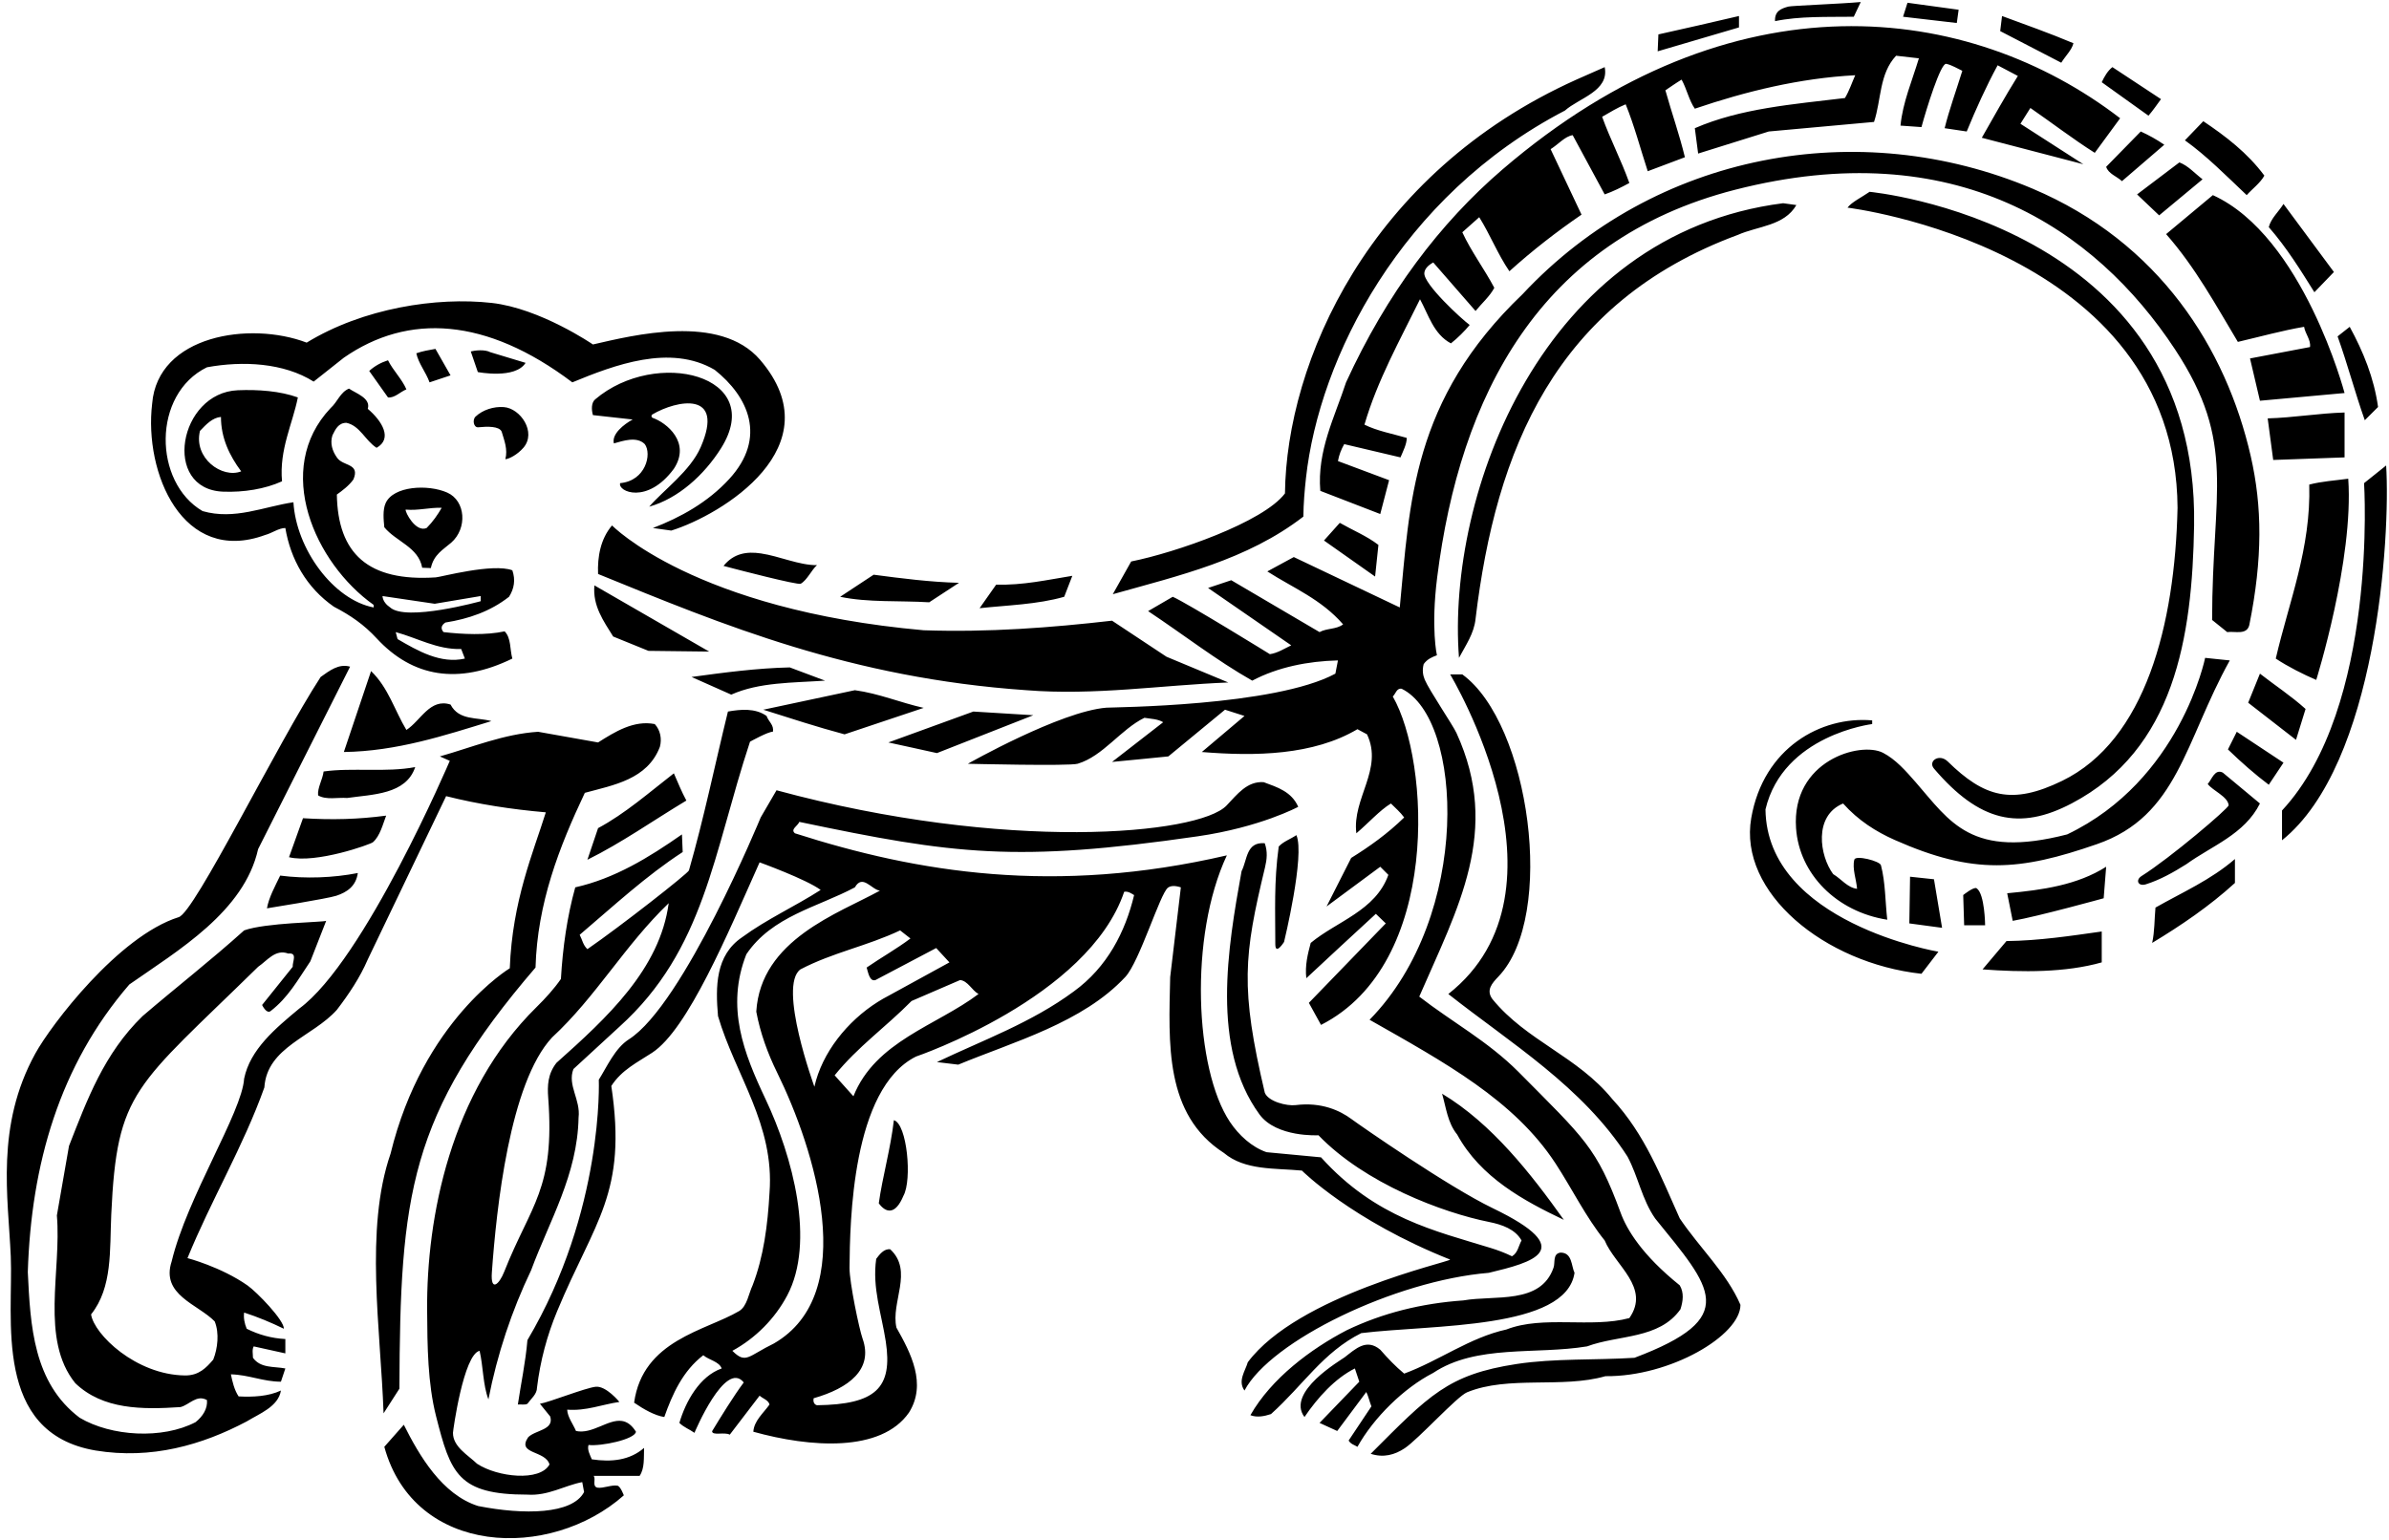 <?xml version="1.0" encoding="UTF-8"?>
<svg xmlns="http://www.w3.org/2000/svg" xmlns:xlink="http://www.w3.org/1999/xlink" width="487pt" height="314pt" viewBox="0 0 487 314" version="1.1">
<g id="surface1">
<path style=" stroke:none;fill-rule:nonzero;fill:rgb(0%,0%,0%);fill-opacity:1;" d="M 81.418 283.164 L 78.191 288.191 C 77.594 271.016 74.293 250.691 79.617 235.238 C 86.242 208.074 103.918 197.438 103.918 197.438 C 104.453 183.621 108.695 173.867 111.266 165.641 C 104.293 165.039 97.469 163.988 90.941 162.34 L 74.969 195.641 C 73.391 199.312 71.141 202.688 68.668 205.914 C 63.793 211.391 54.418 213.488 53.891 221.738 C 49.617 233.738 43.016 244.766 38.219 256.539 C 38.219 256.539 45.047 258.324 50.445 262.105 C 52.379 263.465 57.941 269.215 57.867 270.941 C 55.242 269.664 52.543 268.539 49.766 267.641 C 49.617 268.691 49.844 269.891 50.293 270.941 C 52.691 272.141 55.316 272.891 58.168 273.039 L 58.168 275.965 L 51.719 274.539 C 51.344 275.215 51.566 276.039 51.566 276.863 C 53.141 279.039 55.844 278.59 58.168 279.039 L 57.266 281.738 C 53.668 281.738 50.668 280.316 47.066 280.238 C 47.367 281.664 47.742 283.391 48.641 284.738 C 51.566 284.891 54.719 284.738 57.266 283.539 C 56.742 286.84 52.844 288.266 50.293 289.84 C 41.219 294.641 30.867 297.641 19.469 295.766 C -1.527 292.184 2.742 268.777 2.195 256.164 C 1.668 244.07 -0.934 229.613 7.199 214.82 C 10.379 209.031 24.133 190.891 36.418 187.016 C 39.641 186.188 56.516 151.613 65.367 138.039 C 67.168 136.766 69.043 135.266 71.367 135.938 L 52.617 173.141 C 49.766 185.891 36.344 193.766 26.367 200.738 C 12.117 217.238 6.344 237.488 5.668 259.391 C 6.191 270.34 6.793 281.965 16.242 289.09 C 22.691 292.914 33.117 293.516 39.867 289.988 C 41.367 288.789 42.344 287.215 42.191 285.488 C 40.094 284.289 38.594 286.465 36.793 286.914 C 28.992 287.441 20.969 287.441 15.344 282.039 C 8.141 273.113 12.566 259.164 11.594 247.84 L 14.066 233.664 C 17.742 224.289 21.191 214.84 29.066 207.188 C 35.891 201.34 42.941 195.863 49.766 189.715 C 54.117 188.141 65.816 188.062 66.492 187.766 L 63.266 196.016 C 60.66 199.895 58.746 203.402 55.168 206.164 C 54.316 206.824 53.43 204.922 53.43 204.922 L 59.668 197.141 C 59.594 196.09 60.719 194.215 58.766 194.438 C 56.141 193.465 54.492 195.863 52.617 197.141 C 27.504 221.77 23.84 222.277 22.68 247.66 C 22.348 254.879 22.969 262.496 18.566 268.016 C 19.168 272.066 27.668 280.332 37.691 280.465 C 40.547 280.504 42.043 278.891 43.469 277.238 C 44.367 274.988 44.742 271.84 43.766 269.441 C 40.316 265.914 32.742 264.039 34.992 257.215 C 38.141 244.09 49.332 226.832 49.766 219.941 C 50.984 213.98 56.145 209.695 61.016 205.648 C 74.332 195.836 91.691 155.141 91.691 155.141 L 89.668 154.238 C 96.266 152.363 102.719 149.664 109.691 149.215 L 121.918 151.391 C 125.367 149.215 129.191 146.812 133.469 147.641 C 134.594 148.84 134.969 150.641 134.516 152.289 C 131.969 158.965 124.992 160.09 119.219 161.664 C 113.969 172.766 109.543 184.164 109.168 197.289 C 83.332 227.359 81.574 243.82 81.418 283.164 Z M 379.316 0.414 C 375.191 0.789 365.215 1.16 364.551 1.344 C 363.086 1.75 361.738 2.254 361.844 4.312 C 366.867 3.266 372.418 3.488 377.895 3.414 Z M 399.27 1.988 L 388.844 0.562 L 387.941 3.414 L 398.895 4.688 Z M 354.492 3.266 C 349.02 4.539 343.543 5.812 338.066 7.016 L 337.918 10.465 L 354.492 5.59 Z M 422.668 8.812 C 417.867 6.789 412.992 5.062 408.117 3.266 L 407.742 6.34 L 420.191 12.789 C 421.02 11.438 422.367 10.164 422.668 8.812 Z M 427.02 31.164 L 432.191 24.113 C 401.5 0.5 353.23 -5.773 306.27 34.562 C 293.547 45.496 282.703 59.824 274.395 77.965 C 272.066 85.09 268.469 91.914 269.145 100.09 L 281.367 104.812 L 283.168 97.914 L 272.742 94.016 C 272.969 92.738 273.418 91.613 274.02 90.562 L 285.492 93.266 C 286.02 91.988 286.77 90.562 286.77 89.289 C 283.918 88.465 280.691 87.863 278.145 86.59 C 280.77 77.59 285.344 69.414 289.469 61.016 C 291.191 64.164 292.242 68.141 295.77 70.016 C 297.117 68.965 298.617 67.465 299.594 66.266 C 297.941 65.062 290.172 57.914 290.352 55.68 C 290.414 54.934 290.93 54.207 292.168 53.516 L 300.793 63.414 C 301.992 61.914 303.719 60.414 304.617 58.688 C 302.594 54.863 299.895 51.266 298.094 47.363 L 301.543 44.289 C 303.793 47.891 305.293 51.789 307.691 55.312 C 312.418 51.039 317.367 47.215 322.395 43.766 L 316.094 30.414 C 317.668 29.438 319.02 27.789 320.594 27.562 L 327.117 39.641 C 328.844 39.039 330.492 38.215 332.145 37.312 C 330.492 32.664 328.242 28.391 326.594 23.812 C 328.168 22.914 329.742 21.938 331.395 21.266 C 333.191 25.688 334.395 30.34 335.895 34.914 L 343.469 32.062 C 342.344 27.414 340.77 22.988 339.492 18.414 C 340.617 17.664 341.668 16.914 342.793 16.238 C 343.844 18.113 344.293 20.438 345.492 22.164 C 355.844 18.641 366.867 15.938 378.191 15.34 C 377.52 16.84 376.992 18.488 376.094 19.988 C 365.52 21.266 354.793 22.09 345.492 26.141 L 346.168 31.312 L 360.566 26.812 L 382.02 24.863 C 383.52 20.363 383.066 15.039 386.52 11.363 L 391.168 11.891 C 389.816 16.391 387.867 20.891 387.418 25.613 L 391.691 25.914 C 392.668 22.312 395.609 12.789 396.734 13.016 C 397.859 13.238 399.117 14.027 400.02 14.438 C 398.816 18.34 397.316 22.465 396.418 26.141 L 400.918 26.812 C 402.793 22.238 404.895 17.59 407.219 13.312 L 411.344 15.488 C 408.719 19.688 406.395 23.891 403.992 28.09 L 424.691 33.488 L 411.867 25.238 L 413.895 22.016 C 418.242 25.016 422.52 28.312 427.02 31.164 Z M 266.223 97.473 C 268.922 73.012 285.5 39.977 319.02 22.539 C 321.867 19.988 328.094 18.562 327.117 13.688 L 321.344 16.238 C 278.891 35.324 262.25 73.961 261.941 100.613 C 257.5 106.5 239.594 112.688 230.594 114.488 L 226.844 121.164 C 240.418 117.34 254.219 114.188 265.691 105.34 C 265.723 102.645 265.938 100.039 266.223 97.473 Z M 440.52 20.215 L 430.617 13.688 C 429.645 14.438 428.969 15.641 428.441 16.766 L 437.969 23.59 C 438.941 22.465 439.691 21.34 440.52 20.215 Z M 461.594 35.812 C 458.145 31.164 453.719 27.789 449.145 24.715 L 445.395 28.613 C 449.816 31.766 453.867 35.891 457.992 39.789 C 459.043 38.59 460.77 37.312 461.594 35.812 Z M 429.344 34.016 C 429.793 35.438 431.52 35.965 432.566 36.938 L 441.191 29.516 C 439.691 28.465 438.043 27.562 436.395 26.812 Z M 292.168 279.941 C 300.941 274.09 313.094 276.266 323.52 274.539 C 329.969 272.141 338.219 273.113 342.566 266.965 C 343.094 265.316 343.316 263.59 342.418 262.09 C 334.691 255.879 331.605 250.668 330.383 247.328 C 325.453 233.91 323.027 232.184 309.492 218.516 C 303.27 212.289 295.992 208.391 289.316 203.215 C 297.164 185.141 306.043 169.426 296.906 149.469 C 296.172 147.859 291.336 140.742 290.434 138.582 C 290.047 137.656 289.902 136.629 290.219 135.414 C 290.969 134.363 291.941 133.988 292.918 133.613 C 292.918 133.613 291.66 128.156 292.965 117.766 C 297.59 80.832 313.754 48.914 353.711 38.691 C 398.438 27.25 427.062 46.457 443.383 71.242 C 456.016 90.43 450.941 100.176 450.941 126.414 L 454.02 128.891 C 455.594 128.664 457.992 129.562 458.52 127.465 C 461.262 113.848 461.164 103.289 458.809 92.988 C 453.797 71.102 440.215 49.414 414.324 38.461 C 378.98 23.516 337.379 31.07 310.395 59.965 C 287.742 81.609 287.41 102.625 285.344 123.863 L 263.742 113.59 L 258.344 116.516 C 263.594 119.891 269.293 122.141 273.793 127.312 C 272.441 128.363 270.492 128.062 268.992 128.891 L 250.992 118.312 L 246.266 119.891 L 263.219 131.59 C 261.793 132.266 260.441 133.164 258.867 133.391 C 258.867 133.391 241.992 122.965 239.066 121.688 L 234.043 124.613 C 241.168 129.34 247.992 134.664 255.27 138.789 C 260.52 136.016 266.668 134.812 272.742 134.664 C 272.594 135.562 272.367 136.465 272.219 137.363 C 259.844 144.039 226.891 144.195 225.551 144.301 C 216.184 145.035 197.293 155.738 197.293 155.738 C 197.293 155.738 217.969 156.25 219.695 155.73 C 224.883 154.168 228.453 148.727 233.293 146.363 C 234.641 146.59 235.992 146.59 237.117 147.266 L 226.691 155.363 C 230.516 154.988 234.566 154.613 238.168 154.238 L 249.719 144.715 L 253.691 145.988 L 244.992 153.34 C 255.941 154.238 267.719 154.016 276.719 148.688 L 278.668 149.738 C 282.043 156.863 275.594 162.789 276.492 169.914 C 278.895 167.891 281.293 165.188 283.543 163.84 C 284.367 164.664 285.492 165.641 286.242 166.688 C 282.867 169.988 279.191 172.613 275.441 174.938 L 270.418 184.84 L 281.367 176.738 L 283.02 178.391 C 280.395 185.738 272.52 187.84 267.191 192.266 C 266.594 194.516 265.992 196.84 266.293 199.465 C 270.867 195.188 275.742 190.688 280.469 186.34 L 282.492 188.289 L 266.816 204.488 L 269.293 208.988 C 293.836 196.5 291.492 155.141 283.918 142.016 C 284.52 141.488 284.668 140.289 285.719 140.438 C 298.285 146.516 300.043 186.656 279.191 207.938 C 294.52 216.645 308.645 224.316 317.086 237.219 C 320.48 242.414 323.25 248.137 327.117 252.941 C 329.219 258.039 336.492 262.539 332.145 268.766 C 324.344 270.863 314.594 268.164 307.094 271.09 C 299.594 272.738 293.367 277.465 286.242 280.09 C 284.441 278.59 282.941 277.016 281.367 275.215 C 278.555 272.852 276.332 275.047 274.102 276.766 C 273.355 277.34 262.094 283.84 265.918 288.941 C 268.617 284.965 272.145 281.066 276.191 279.039 L 277.094 281.738 L 268.992 290.141 L 272.594 291.789 L 278.52 283.84 C 278.969 284.738 279.191 285.863 279.566 286.766 L 274.918 293.738 C 275.367 294.488 276.117 294.641 276.719 295.016 C 280.02 289.09 286.168 283.016 292.168 279.941 Z M 440.145 43.914 L 448.992 36.562 C 447.418 35.363 446.066 33.789 444.27 33.113 L 435.645 39.641 Z M 420.363 159.223 C 410.109 164.211 404.48 162.551 397.055 155.277 C 395.312 153.57 392.957 155.211 394.242 156.719 C 403.492 167.57 411.676 169.422 422.332 163.812 C 443.242 152.812 446.898 130.043 447.27 107.168 C 448.27 45.375 381.117 39.113 381.117 39.113 C 379.617 40.164 377.441 41.215 376.617 42.34 C 376.617 42.34 443.555 50.43 443.895 103.539 C 443.371 127.395 437.355 150.953 420.363 159.223 Z M 458.668 73.09 L 460.691 81.715 L 477.941 80.141 C 477.941 80.141 469.5 48.164 451.094 39.789 L 441.566 47.738 C 447.566 54.562 451.691 62.215 456.191 69.715 C 460.691 68.664 465.27 67.391 469.691 66.641 C 469.918 68.062 471.117 69.34 470.895 70.766 Z M 297.418 134.141 C 298.77 131.59 300.492 129.188 300.793 126.188 C 304.93 91.828 316.926 61.715 354.27 47.891 C 358.316 46.09 363.719 46.09 366.191 41.812 L 363.492 41.438 C 314.293 47.707 294.844 100.816 297.418 134.141 Z M 475.77 55.465 L 465.492 41.59 C 464.52 43.164 462.941 44.516 462.492 46.312 C 466.168 50.516 469.02 55.164 471.793 59.59 Z M 31.016 82.312 C 32.141 68.363 50.941 65.449 62.516 69.863 C 74.023 62.828 88.996 60.516 100.211 61.766 C 110.129 62.871 120.867 70.238 120.867 70.238 C 129 68.379 146.766 63.855 154.938 73.363 C 170.152 91.074 147.055 105.004 136.844 108.188 L 133.094 107.664 C 138.695 105.52 144.297 102.426 148.656 97.672 C 156.426 89.199 152.523 80.844 145.691 75.414 C 136.617 70.09 125.219 74.438 116.668 77.965 C 99.094 64.695 83.191 63.848 70.094 72.938 L 63.941 77.812 C 57.867 73.988 49.543 73.539 42.191 74.891 C 30.984 80.359 31.258 98.359 41.293 104.215 C 47.816 106.09 53.742 103.312 59.816 102.414 C 60.383 111.945 67.949 122.289 76.168 123.863 L 76.168 123.34 C 64.168 114.836 55.617 95.672 67.391 83.215 C 68.816 81.938 69.344 79.988 71.141 79.238 C 72.566 80.215 75.641 81.188 74.969 83.363 C 77.922 85.879 80.066 89.457 76.766 91.312 C 74.441 89.812 73.391 86.812 70.617 86.215 C 68.969 86.215 68.367 87.562 67.766 88.766 C 67.242 90.414 67.766 91.988 68.668 93.266 C 69.867 95.141 73.469 94.391 72.043 97.766 C 71.141 99.039 69.719 100.09 68.668 100.84 C 68.863 112.883 75.039 118.633 88.828 117.73 C 89.863 117.664 100.469 114.789 104.441 116.289 C 105.117 118.238 104.816 120.039 103.766 121.688 C 99.941 124.688 95.516 126.188 90.793 126.938 C 89.891 127.539 89.816 128.215 90.418 128.891 C 94.316 129.34 99.043 129.562 102.867 128.738 C 104.219 130.09 103.918 132.414 104.441 134.289 C 93.402 139.676 84.109 138.078 76.797 130.176 C 74.191 127.359 71.5 125.5 68.066 123.715 C 62.441 119.812 59.219 113.965 58.168 107.664 C 56.816 107.664 55.469 108.715 54.043 109.09 C 37.219 115.258 29.328 96.395 31.016 82.312 Z M 80.668 128.891 L 81.043 130.312 C 85.168 132.715 89.816 135.414 94.766 134.289 L 94.016 132.34 C 89.141 132.488 85.094 130.09 80.668 128.891 Z M 77.969 121.539 C 78.043 122.59 78.824 123.383 79.5 123.836 C 82.738 126.828 97.992 122.59 97.992 122.59 L 97.992 121.539 L 88.617 123.113 Z M 484.77 82.988 C 483.941 77.062 481.77 71.738 478.992 66.641 L 476.52 68.59 C 478.543 74.215 480.117 80.215 482.066 85.688 Z M 91.844 76.539 L 88.766 71.141 C 87.492 71.363 86.141 71.59 84.867 72.039 C 85.316 74.141 86.816 75.863 87.566 77.965 Z M 107.141 73.988 L 99.941 71.812 C 98.816 71.215 96.793 71.438 95.969 71.664 L 97.406 75.867 C 97.406 75.867 105.043 77.363 107.141 73.988 Z M 79.094 73.465 C 77.668 73.914 76.316 74.664 75.266 75.641 C 76.543 77.438 77.816 79.238 79.094 81.039 C 80.441 81.188 81.566 79.914 82.844 79.391 C 81.941 77.289 80.141 75.562 79.094 73.465 Z M 132.344 103.312 C 138.258 101.66 143.562 96.832 146.977 91.41 C 156.363 76.504 133.727 70.883 121.32 81.438 C 120.531 82.109 120.547 83.512 120.867 84.641 L 128.969 85.539 C 127.191 86.508 124.645 88.504 125.141 90.414 C 127.016 89.891 129.793 88.914 131.441 90.562 C 132.922 92.57 131.629 98.039 126.418 98.516 C 125.875 100.25 131.969 102.918 137.367 95.59 C 140.922 90.188 135.809 86.164 133.09 85.223 C 132.746 85.102 132.715 84.668 133 84.5 C 137.953 81.578 147.871 79.602 142.844 91.164 C 140.738 96.012 135.336 99.859 132.344 103.312 Z M 60.719 81.039 C 59.668 86.363 56.891 91.688 57.492 98.141 C 53.992 99.727 49.68 100.41 45.496 100.254 C 32.941 99.777 36.422 80.07 48.477 79.574 C 52.672 79.402 57.098 79.734 60.719 81.039 Z M 49.168 96.113 C 46.766 92.891 45.043 89.289 45.043 85.016 C 43.316 85.164 42.043 86.516 40.766 87.863 C 39.406 93.422 45.289 97.633 49.168 96.113 Z M 106.699 91.297 C 109.422 88.141 106.09 83.246 102.695 83.008 C 100.621 82.859 98.418 83.57 96.953 84.938 C 96.246 85.594 96.547 87.219 97.496 87.125 C 99.344 86.945 101.77 86.875 102.266 88.016 C 102.793 89.812 103.543 91.613 103.016 93.641 C 103.855 93.562 105.508 92.672 106.699 91.297 Z M 477.941 93.266 L 477.941 84.113 C 472.617 84.266 467.594 85.164 462.27 85.312 C 462.645 88.164 463.02 91.016 463.395 93.789 Z M 486.418 94.914 L 481.918 98.516 C 481.918 98.516 484.836 144.164 465.191 165.266 L 465.191 171.34 C 484.5 155.836 487.316 109.465 486.418 94.914 Z M 478.691 97.613 C 475.992 97.988 473.293 98.141 470.742 98.812 C 471.117 111.789 466.617 122.664 463.918 134.289 C 466.395 135.938 469.543 137.516 472.168 138.641 C 472.168 138.641 479.836 114.164 478.691 97.613 Z M 78.617 102.582 C 80.203 99.09 87.23 98.703 91.168 100.441 C 94.941 102.109 95.305 107.754 91.973 110.66 C 90.375 112.051 88.406 113.066 87.832 115.836 L 86.066 115.766 C 85.316 111.562 80.742 110.438 78.344 107.516 C 78.188 105.953 77.992 103.961 78.617 102.582 Z M 86.969 107.664 C 88.242 106.391 89.219 104.965 90.043 103.539 C 87.492 103.465 85.316 104.141 82.691 103.914 C 82.543 104.363 84.719 108.641 86.969 107.664 Z M 280.316 117.562 L 280.992 111.113 C 278.668 109.312 275.742 108.113 273.117 106.613 L 269.895 110.215 Z M 188.293 128.516 C 141.438 124.328 124.766 107.141 124.766 107.141 C 122.441 109.84 121.766 113.516 121.918 117.039 C 147.43 127.441 173.324 138.242 209.219 140.738 C 223.168 141.863 236.891 139.688 250.395 139.164 L 237.793 133.914 L 226.691 126.562 C 214.242 127.988 201.566 128.965 188.293 128.516 Z M 147.492 115.391 L 149.48 115.914 C 149.48 115.914 162.637 119.367 163.23 119.027 C 164.551 118.273 165.457 116.172 166.543 115.238 C 162.926 115.281 158.855 113.395 155.117 112.848 C 152.262 112.43 149.602 112.789 147.492 115.391 Z M 195.492 118.84 C 189.566 118.688 183.793 117.938 178.094 117.188 L 171.266 121.688 C 176.969 122.891 183.344 122.438 189.418 122.812 Z M 218.594 117.414 C 213.492 118.238 208.543 119.363 203.066 119.215 L 199.691 124.016 C 205.242 123.414 211.469 123.266 216.941 121.688 Z M 121.168 119.363 C 120.793 123.562 123.043 126.641 124.992 129.789 L 132.191 132.715 L 144.566 132.863 Z M 375.719 163.84 C 378.789 167.277 382.395 169.57 386.262 171.285 C 402.375 178.414 411.684 177.605 427.484 172.121 C 443.984 166.395 445.344 151.246 454.543 134.664 C 452.816 134.516 451.168 134.289 449.52 134.141 C 449.52 134.141 444.469 159.117 421.395 170.141 C 401.805 175.195 397.535 167.555 390.531 159.52 C 388.477 157.164 386.406 154.824 383.848 153.5 C 379.262 151.133 365.156 155.074 366.129 168.883 C 366.781 178.223 374.387 185.926 384.719 187.539 C 384.297 183.812 384.355 179.941 383.434 176.43 C 383.203 175.559 378.254 174.316 378.008 175.285 C 377.539 177.105 378.422 179.332 378.566 181.238 C 376.617 181.016 375.344 179.215 373.691 178.238 C 370.934 174.52 369.645 166.34 375.719 163.84 Z M 168.191 138.789 L 160.992 136.09 C 154.316 136.238 147.566 137.141 140.969 138.039 L 149.066 141.641 C 154.766 139.09 161.594 139.238 168.191 138.789 Z M 328.691 224.141 C 321.566 215.363 311.219 212.289 304.242 203.738 C 302.871 201.91 304.148 200.496 305.465 199.121 C 317.273 186.781 311.836 147.5 298.094 137.516 L 295.617 137.516 C 295.617 137.516 322.164 181.5 295.242 202.688 C 307.992 212.738 322.617 221.59 331.77 235.84 C 333.941 239.891 334.691 244.539 337.395 248.441 C 348.914 262.668 354.934 268.672 333.191 276.863 C 325.262 277.371 316.906 276.949 309.176 278.129 C 295.125 280.277 291.359 284.496 279.418 296.441 C 282.039 297.293 284.332 296.656 286.363 295.297 C 289.148 293.438 297.016 284.738 299.059 283.902 C 307.492 280.438 318.449 283.152 327.27 280.613 C 340.484 280.75 354.793 272.301 354.793 266.066 C 352.02 259.613 346.395 254.363 342.418 248.441 C 338.594 239.965 335.367 231.34 328.691 224.141 Z M 91.844 143.664 C 87.641 142.312 85.766 146.965 82.844 148.84 C 80.441 144.863 79.168 140.215 75.641 136.84 L 70.094 153.34 C 80.891 153.188 90.641 149.965 100.168 147.039 C 97.242 146.215 93.566 146.965 91.844 143.664 Z M 468.043 150.863 L 469.992 144.562 C 466.992 141.863 463.77 139.766 460.691 137.363 L 458.293 143.289 Z M 188.293 144.34 C 183.566 143.289 179.219 141.414 174.266 140.738 L 155.594 144.715 C 161.066 146.438 166.543 148.238 172.168 149.738 Z M 131.293 295.238 C 131.219 297.266 131.441 299.363 130.391 300.941 L 121.016 300.941 C 121.543 301.613 120.641 303.039 121.766 303.34 C 122.961 303.539 124.676 302.719 125.875 302.945 C 126.488 303.062 127.168 304.914 127.168 304.914 C 112.117 318.238 84.457 317.355 78.344 295.016 L 82.316 290.516 C 85.469 296.816 90.117 304.766 97.469 307.09 C 106.809 308.926 116.672 308.801 119.066 304.238 L 118.691 302.215 C 115.094 302.891 111.719 305.062 107.516 304.766 C 93.371 304.766 91.867 300.477 88.902 288.816 C 87.184 282.051 87.121 274.605 87.07 267.164 C 86.93 248.359 91.781 222.648 109.363 205.363 C 111.23 203.523 112.973 201.605 114.344 199.613 C 114.719 193.164 115.617 186.863 117.266 180.938 C 125.293 179.141 132.266 174.863 139.016 170.141 L 139.168 173.738 C 131.668 178.613 125.141 184.688 118.168 190.613 C 118.691 191.59 118.844 192.715 119.742 193.539 C 126.492 188.891 140.27 178.086 140.441 177.484 C 143.531 166.707 145.691 156.102 148.391 145.09 C 150.941 144.641 153.941 144.34 156.266 145.988 C 156.641 147.113 157.844 147.863 157.543 149.215 C 156.641 149.141 152.891 151.238 152.891 151.238 C 145.379 173.953 143.652 193.664 126.266 209.363 L 116.891 217.988 C 115.617 221.289 118.391 224.215 117.941 227.891 C 117.719 239.516 112.016 248.891 108.266 259.016 C 104.293 267.34 101.367 276.113 99.566 285.34 C 98.441 282.414 98.516 278.664 97.766 275.441 C 94.5 276.168 92.34 291.719 92.34 292.16 C 92.316 295.016 95.426 296.711 97.242 298.465 C 101.406 301.207 110.086 302.16 112.016 298.613 C 111.191 295.691 105.266 296.59 107.668 293.066 C 109.168 291.566 112.992 291.609 112.164 288.832 L 110.066 286.238 C 111.941 285.941 119.312 282.996 121.438 282.77 C 123.566 282.547 126.266 285.863 126.266 285.863 C 122.668 286.391 119.516 287.738 115.617 287.441 C 115.691 288.941 116.816 290.363 117.418 291.789 C 120.734 292.508 123.973 289.312 126.797 289.75 C 127.801 289.906 128.754 290.52 129.641 291.941 C 129.418 293.516 122.516 294.941 119.969 294.641 C 119.668 295.613 120.266 296.664 120.641 297.566 C 124.617 298.164 128.367 297.789 131.293 295.238 Z M 102.773 259.344 C 108.211 245.59 113.148 242.547 111.754 223.84 C 111.57 221.387 111.648 219 113.441 216.715 C 123.793 207.488 134.516 197.59 136.316 184.164 C 127.391 192.715 121.469 203.289 112.543 211.539 C 103.895 220.82 101.195 246.41 100.266 259.461 C 99.98 263.496 101.758 261.922 102.773 259.344 Z M 210.641 145.84 L 198.418 145.09 L 181.094 151.391 C 184.469 152.141 187.691 152.812 190.992 153.562 Z M 359.895 165.039 C 363.5 149.836 381.645 147.641 381.645 147.641 L 381.645 146.891 C 371.227 145.984 359.484 152.492 356.992 166.805 C 354.352 181.977 371.91 196.402 391.691 198.562 L 395.145 194.062 C 395.145 194.062 360.164 188.164 359.895 165.039 Z M 455.969 149.215 L 454.168 152.812 C 456.867 155.438 459.793 157.988 462.492 160.016 L 465.492 155.516 Z M 253.691 283.539 C 252.27 281.59 253.844 279.566 254.367 277.766 C 264.566 264.113 295.395 257.363 295.617 256.84 C 275.5 248.832 265.395 238.691 265.395 238.691 C 259.844 238.164 253.77 238.691 249.492 235.09 C 237.344 227.289 238.242 212.664 238.543 199.238 L 240.719 180.938 C 239.441 180.527 238.629 180.613 238.09 181.004 C 236.484 182.184 232.309 196.07 229.41 199.191 C 220.711 208.555 206.594 212.422 195.344 217.09 L 190.992 216.566 C 200.441 212.062 210.266 208.539 218.891 202.164 C 225.719 197.215 229.391 190.016 231.191 182.516 C 230.668 182.215 229.992 181.688 229.168 181.84 C 221.836 203.5 186.719 215.441 186.719 215.441 C 173.645 221.977 173.258 249.207 173.176 258.5 C 173.152 261.488 175.164 271.07 175.836 272.953 C 178.066 279.23 173.039 283.066 165.867 285.113 C 165.719 285.789 165.941 286.391 166.543 286.539 C 178.488 286.379 182.016 283.062 180.566 273.539 C 179.715 267.965 177.766 262.555 178.617 256.691 C 179.293 255.789 180.191 254.59 181.469 254.738 C 186.266 259.164 181.543 265.539 182.742 270.715 C 185.668 275.891 188.969 282.191 185.293 288.039 C 179.594 296.215 165.164 295.168 153.566 291.941 C 153.719 289.691 155.594 288.191 156.867 286.391 C 156.641 285.488 155.516 285.191 154.844 284.59 L 148.766 292.539 C 147.719 291.941 145.164 292.809 145.164 291.832 C 146.891 288.984 149.594 284.59 151.617 281.891 C 147.836 277.168 141.566 292.164 141.566 292.164 C 140.516 291.414 139.391 291.039 138.492 290.141 C 139.766 285.789 142.617 280.613 147.117 279.039 C 146.594 277.613 144.492 277.316 143.367 276.34 C 139.168 279.566 137.066 284.289 135.418 288.941 C 133.469 288.641 131.219 287.363 129.266 286.016 C 131.027 273.211 143.891 271.352 150.676 267.332 C 152.305 266.363 152.629 263.719 153.418 262.09 C 155.668 256.238 156.492 249.863 156.867 243.191 C 157.918 229.316 149.891 219.191 146.367 207.188 C 145.844 201.188 145.844 194.812 151.242 191.141 C 156.344 187.391 162.043 184.84 167.293 181.465 C 164.367 179.289 154.844 175.84 154.844 175.84 C 148.383 190.309 140.242 209.879 132.941 214.66 C 129.961 216.617 126.738 218.137 124.617 221.441 C 127.902 243.387 121.25 248.875 113.562 267.387 C 111.523 272.301 110.129 277.473 109.469 282.941 C 109.469 284.289 108.266 285.191 107.516 286.238 C 106.992 286.539 106.168 286.316 105.566 286.391 C 106.168 282.266 107.141 277.766 107.516 273.266 C 123.164 246.832 122.066 220.164 122.066 220.164 C 123.699 217.578 125.371 213.723 128.195 211.93 C 139.371 204.812 155.066 166.688 155.066 166.688 L 158.293 161.141 C 205.027 173.816 244.355 170.195 250.027 164.258 C 252.234 161.949 254.219 159.266 257.594 159.488 C 260.441 160.539 263.293 161.438 264.645 164.516 C 264.645 164.516 256.934 168.684 244.125 170.535 C 207.047 175.898 194.539 174.215 162.941 167.59 C 162.641 168.414 161.066 169.09 162.043 169.914 C 187.008 177.922 215.051 182.551 250.094 174.414 C 242.359 190.938 243.57 217.996 250.703 228.738 C 252.523 231.48 255.211 233.926 258.191 234.941 L 269.293 235.988 C 280.449 248.371 292.641 251 303.848 254.461 C 305.344 254.922 306.809 255.473 308.219 256.164 C 309.418 255.488 309.566 253.988 310.168 252.941 C 308.898 250.652 306.199 249.699 303.566 249.172 C 294.09 247.277 278.258 241.328 268.77 231.488 C 268.77 231.488 260.199 231.973 256.742 227.23 C 246.793 213.59 250.285 193.242 253.094 177.641 C 254.293 175.312 253.992 171.641 257.816 171.938 C 258.43 173.613 258.266 175.23 257.879 176.844 C 253.547 194.82 252.801 201.461 257.836 222.832 C 258.586 224.633 262.324 225.562 264.117 225.34 C 269.41 224.676 273.195 226.48 275.488 228.18 C 277.262 229.492 295.227 241.988 304.277 246.348 C 322.051 254.91 312.32 257.422 303.492 259.539 C 284.316 261.129 258.996 273.449 253.691 283.539 Z M 183.492 189.715 C 176.668 192.938 169.766 194.215 163.168 197.664 C 158.516 201.039 166.016 221.59 166.016 221.59 C 167.562 214.66 172.73 208.215 178.922 204.309 C 179.633 203.859 180.359 203.441 181.094 203.062 L 193.543 196.238 L 190.844 193.312 L 178.469 199.84 C 177.266 200.215 176.969 198.266 176.668 197.289 C 179.594 195.266 182.816 193.465 185.594 191.363 Z M 158.422 218.711 C 156.492 214.785 154.992 210.676 154.168 206.289 C 155.051 191.598 170.934 186.254 179.367 181.613 C 177.641 181.391 175.844 178.164 174.266 180.938 C 166.691 184.988 157.391 186.789 152.141 194.59 C 147.906 205.387 151.641 214.793 156.035 224.074 C 161.621 235.871 166.23 253.289 160.477 264.152 C 157.969 268.887 154.008 272.875 149.293 275.441 C 152.066 278.215 152.5 276.5 157.766 273.941 C 175.348 263.777 166.113 234.355 158.422 218.711 Z M 199.469 202.688 C 198.117 201.938 197.293 199.988 195.719 199.84 L 185.816 204.113 C 180.566 209.438 174.867 213.414 170.141 219.266 L 173.969 223.539 C 178.469 212.289 190.918 209.141 199.469 202.688 Z M 84.641 156.414 C 78.793 157.539 71.742 156.488 65.969 157.312 C 65.742 159.039 64.691 160.613 64.844 162.188 C 66.492 163.164 68.816 162.562 70.766 162.715 C 75.941 161.965 82.766 162.039 84.641 156.414 Z M 450.043 159.863 C 451.055 161.215 454.176 162.438 454.312 164.199 C 454.359 164.785 442.355 174.988 436.574 178.621 C 435.227 179.469 435.895 180.809 437.441 180.316 C 440.363 179.391 443.043 177.883 445.691 176.215 C 450.867 172.465 457.543 170.141 460.691 163.84 L 453.117 157.539 C 451.469 156.715 450.867 158.965 450.043 159.863 Z M 119.742 175.312 C 126.719 171.863 133.168 167.289 139.918 163.238 C 138.941 161.438 138.191 159.562 137.367 157.688 C 132.344 161.59 127.391 165.938 121.918 168.863 Z M 78.719 166.312 C 73.094 167.062 67.691 167.215 61.766 166.84 L 58.918 174.789 C 64.391 176.141 75.539 172.172 76.027 171.734 C 77.492 170.434 78.043 168.059 78.719 166.312 Z M 259.973 192.504 C 259.969 194.926 261.758 192.066 261.758 192.066 C 261.758 192.066 266.066 174.34 264.27 170.289 C 263.066 171.113 261.645 171.562 260.668 172.613 C 259.676 179.875 259.977 185.844 259.973 192.504 Z M 438.719 192.266 C 444.566 188.738 450.418 184.766 455.594 180.039 L 455.594 175.164 C 450.645 179.438 444.941 181.914 439.395 185.062 C 439.168 187.465 439.242 189.938 438.719 192.266 Z M 410.293 187.766 C 415.469 186.863 428.836 183.164 428.836 183.164 L 429.344 176.738 C 423.418 180.488 416.367 181.465 409.168 182.141 Z M 54.418 185.215 C 54.418 185.215 66.762 183.246 68.551 182.652 C 70.742 181.93 72.57 180.699 72.941 178.016 C 67.992 178.988 62.293 179.215 57.117 178.539 C 56.066 180.715 54.793 183.039 54.418 185.215 Z M 389.367 178.766 L 389.219 188.289 L 395.895 189.188 L 394.242 179.289 Z M 402.938 181.129 C 402.379 180.746 400.203 182.508 400.203 182.508 L 400.395 188.664 L 404.668 188.664 C 404.668 188.664 404.609 182.27 402.938 181.129 Z M 404.145 197.664 C 412.242 198.266 421.02 198.34 428.441 196.238 L 428.441 189.938 C 422.066 190.84 415.691 191.812 409.02 191.891 Z M 318.793 248.738 C 312.117 239.363 304.094 229.09 293.969 223.016 C 294.793 225.863 295.094 228.941 297.043 231.34 C 301.844 240.113 310.617 244.84 318.793 248.738 Z M 182.219 228.414 C 181.543 234.266 179.891 239.965 179.141 245.363 C 180.566 247.316 182.5 247.832 184.164 243.832 C 185.965 240.609 184.918 229.164 182.219 228.414 Z M 277.5 271.832 C 292.078 270.055 319.262 271.145 320.969 259.539 C 320.293 258.113 320.52 255.414 318.117 255.414 C 316.469 255.641 317.066 257.441 316.691 258.488 C 314.066 266.066 304.691 264.039 298.316 265.164 C 289.77 265.766 281.895 267.715 274.543 271.238 C 267.191 275.066 259.168 281.066 254.895 288.566 C 256.242 289.09 257.742 288.789 259.094 288.34 C 265.691 282.414 269.699 275.734 277.5 271.832 "/>
</g>
</svg>
